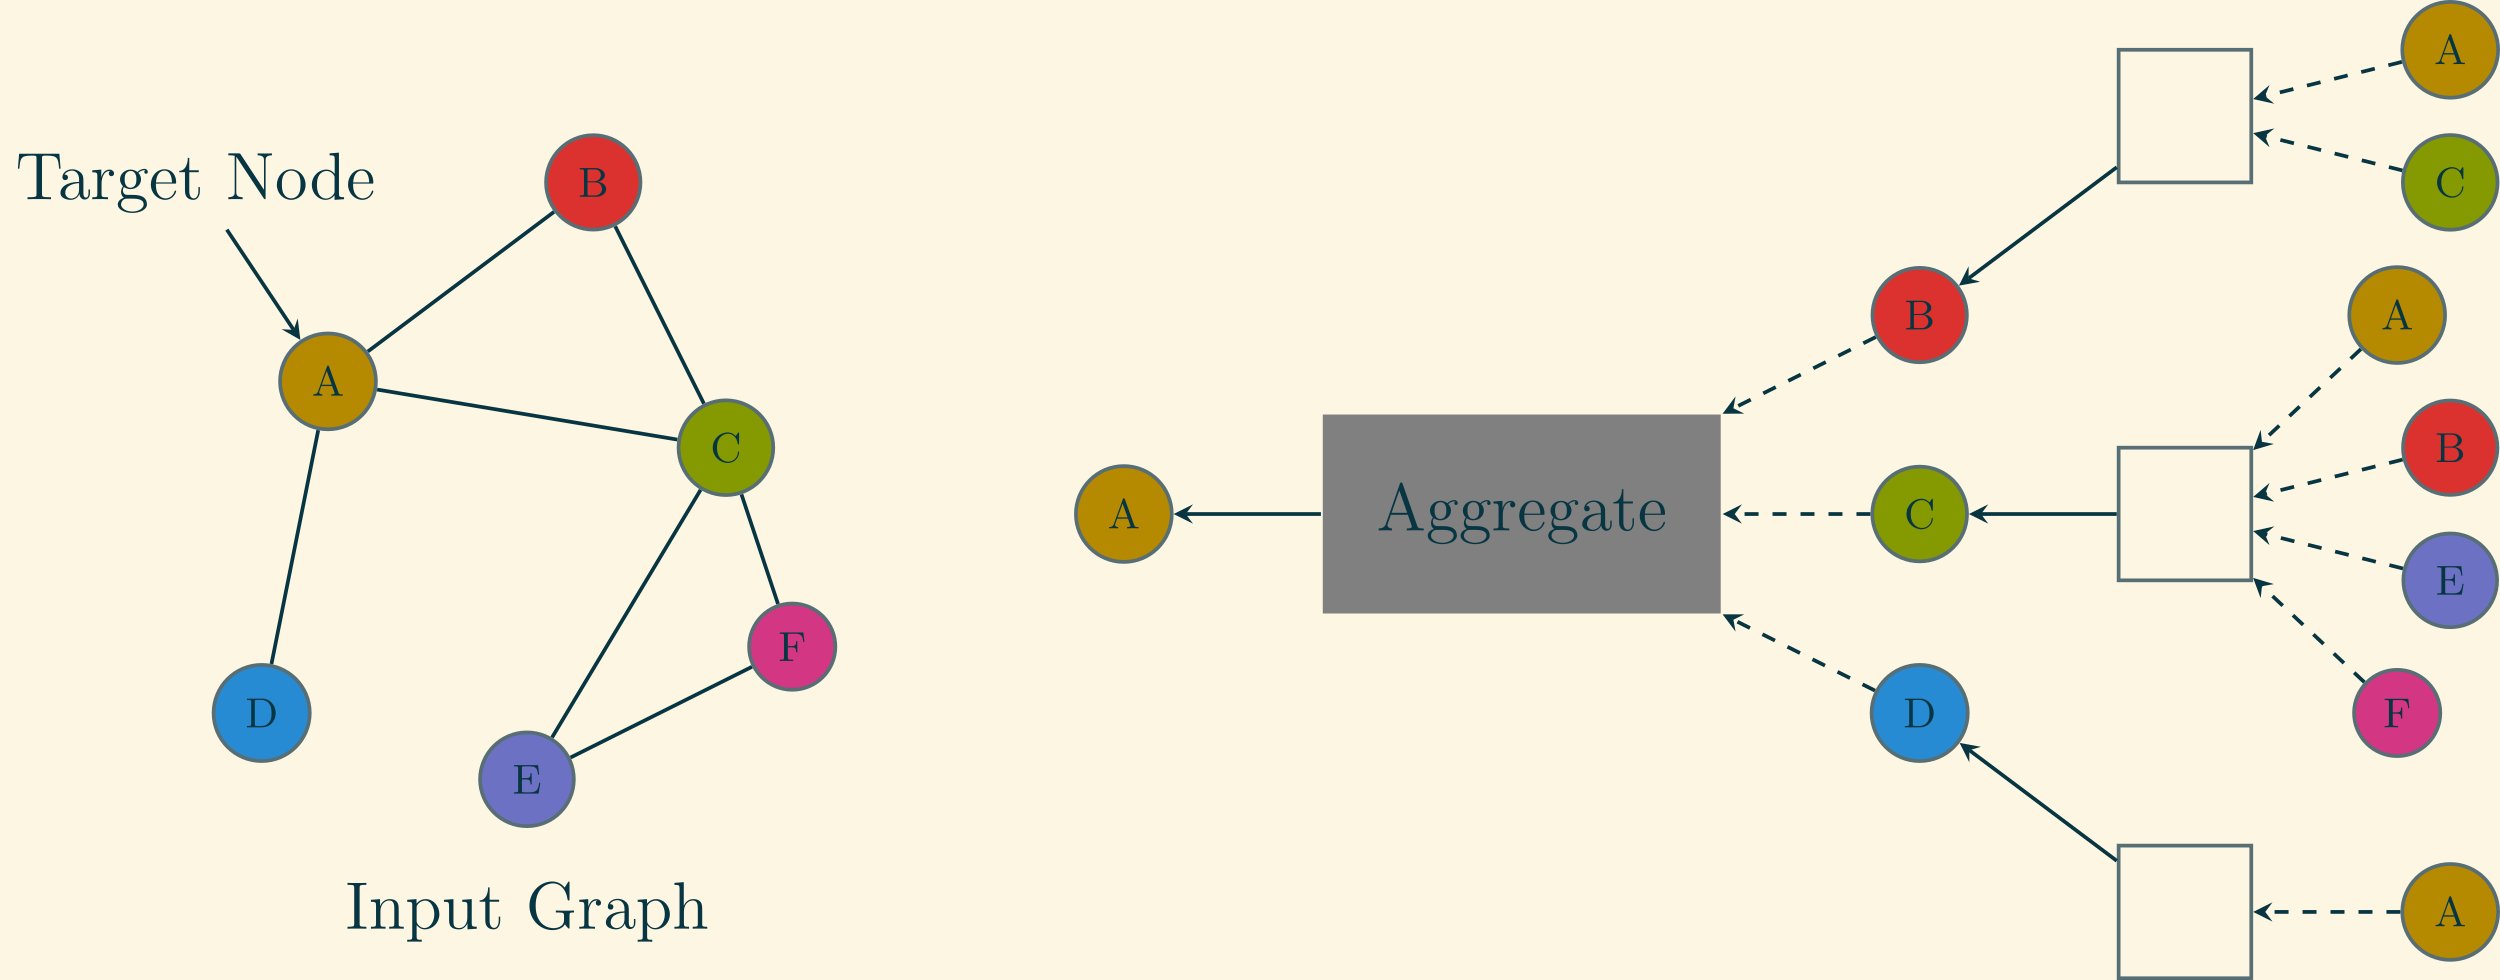 <?xml version="1.0" encoding="UTF-8"?>
<svg xmlns="http://www.w3.org/2000/svg" xmlns:xlink="http://www.w3.org/1999/xlink" width="534.281pt" height="209.462pt" viewBox="0 0 534.281 209.462" version="1.1">
<defs>
<g>
<symbol overflow="visible" id="glyph0-0">
<path style="stroke:none;" d=""/>
</symbol>
<symbol overflow="visible" id="glyph0-1">
<path style="stroke:none;" d="M 5.547 -9.984 C 5.5 -10.156 5.469 -10.234 5.266 -10.234 C 5.062 -10.234 5.031 -10.203 4.969 -9.969 L 1.969 -1.391 C 1.766 -0.797 1.359 -0.438 0.438 -0.422 L 0.438 0 C 1.312 -0.031 1.344 -0.031 1.828 -0.031 C 2.219 -0.031 2.906 -0.031 3.281 0 L 3.281 -0.422 C 2.688 -0.438 2.328 -0.734 2.328 -1.141 C 2.328 -1.219 2.328 -1.25 2.391 -1.438 L 3.062 -3.344 L 6.672 -3.344 L 7.453 -1.094 C 7.531 -0.922 7.531 -0.891 7.531 -0.844 C 7.531 -0.422 6.797 -0.422 6.438 -0.422 L 6.438 0 C 6.766 -0.031 7.906 -0.031 8.312 -0.031 C 8.703 -0.031 9.734 -0.031 10.062 0 L 10.062 -0.422 C 9.141 -0.422 8.875 -0.422 8.672 -1 Z M 4.859 -8.531 L 6.531 -3.766 L 3.203 -3.766 Z M 4.859 -8.531 "/>
</symbol>
<symbol overflow="visible" id="glyph0-2">
<path style="stroke:none;" d="M 1.703 -2.594 C 2.375 -2.156 2.953 -2.156 3.109 -2.156 C 4.406 -2.156 5.359 -3.125 5.359 -4.234 C 5.359 -4.625 5.25 -5.156 4.797 -5.625 C 5.344 -6.203 6.031 -6.203 6.094 -6.203 C 6.156 -6.203 6.219 -6.203 6.281 -6.172 C 6.141 -6.109 6.062 -5.969 6.062 -5.812 C 6.062 -5.609 6.203 -5.438 6.438 -5.438 C 6.562 -5.438 6.812 -5.516 6.812 -5.828 C 6.812 -6.078 6.609 -6.484 6.109 -6.484 C 5.359 -6.484 4.812 -6.031 4.609 -5.812 C 4.172 -6.141 3.672 -6.328 3.125 -6.328 C 1.844 -6.328 0.875 -5.344 0.875 -4.25 C 0.875 -3.422 1.375 -2.891 1.516 -2.766 C 1.344 -2.547 1.094 -2.141 1.094 -1.578 C 1.094 -0.75 1.594 -0.391 1.703 -0.312 C 1.047 -0.125 0.391 0.391 0.391 1.141 C 0.391 2.125 1.734 2.938 3.5 2.938 C 5.203 2.938 6.625 2.188 6.625 1.109 C 6.625 0.75 6.531 -0.094 5.672 -0.547 C 4.938 -0.922 4.219 -0.922 2.984 -0.922 C 2.109 -0.922 2.016 -0.922 1.75 -1.188 C 1.609 -1.328 1.484 -1.609 1.484 -1.906 C 1.484 -2.156 1.562 -2.391 1.703 -2.594 Z M 3.125 -2.453 C 1.859 -2.453 1.859 -3.906 1.859 -4.234 C 1.859 -4.484 1.859 -5.078 2.109 -5.469 C 2.375 -5.875 2.812 -6.031 3.109 -6.031 C 4.375 -6.031 4.375 -4.578 4.375 -4.25 C 4.375 -3.984 4.375 -3.406 4.125 -3.016 C 3.859 -2.594 3.422 -2.453 3.125 -2.453 Z M 3.516 2.641 C 2.141 2.641 1.094 1.938 1.094 1.125 C 1.094 1 1.125 0.438 1.656 0.078 C 1.984 -0.125 2.109 -0.125 3.109 -0.125 C 4.297 -0.125 5.922 -0.125 5.922 1.125 C 5.922 1.969 4.828 2.641 3.516 2.641 Z M 3.516 2.641 "/>
</symbol>
<symbol overflow="visible" id="glyph0-3">
<path style="stroke:none;" d="M 2.391 -3.344 C 2.391 -4.734 2.969 -6.031 4.078 -6.031 C 4.188 -6.031 4.219 -6.031 4.281 -6.031 C 4.156 -5.969 3.938 -5.875 3.938 -5.5 C 3.938 -5.078 4.266 -4.922 4.484 -4.922 C 4.781 -4.922 5.062 -5.109 5.062 -5.5 C 5.062 -5.922 4.672 -6.328 4.062 -6.328 C 2.844 -6.328 2.422 -5 2.344 -4.734 L 2.328 -4.734 L 2.328 -6.328 L 0.406 -6.172 L 0.406 -5.75 C 1.375 -5.75 1.484 -5.656 1.484 -4.953 L 1.484 -1.062 C 1.484 -0.422 1.328 -0.422 0.406 -0.422 L 0.406 0 C 0.797 -0.031 1.594 -0.031 2.016 -0.031 C 2.406 -0.031 3.422 -0.031 3.766 0 L 3.766 -0.422 L 3.469 -0.422 C 2.422 -0.422 2.391 -0.578 2.391 -1.094 Z M 2.391 -3.344 "/>
</symbol>
<symbol overflow="visible" id="glyph0-4">
<path style="stroke:none;" d="M 5.5 -3.328 C 5.812 -3.328 5.844 -3.328 5.844 -3.594 C 5.844 -5.047 5.062 -6.391 3.328 -6.391 C 1.688 -6.391 0.438 -4.922 0.438 -3.141 C 0.438 -1.25 1.891 0.141 3.484 0.141 C 5.188 0.141 5.844 -1.406 5.844 -1.703 C 5.844 -1.797 5.766 -1.844 5.688 -1.844 C 5.562 -1.844 5.531 -1.781 5.516 -1.703 C 5.141 -0.5 4.172 -0.172 3.578 -0.172 C 2.969 -0.172 1.516 -0.578 1.516 -3.062 L 1.516 -3.328 Z M 1.531 -3.594 C 1.656 -5.859 2.906 -6.109 3.312 -6.109 C 4.844 -6.109 4.938 -4.094 4.953 -3.594 Z M 1.531 -3.594 "/>
</symbol>
<symbol overflow="visible" id="glyph0-5">
<path style="stroke:none;" d="M 5.531 -3.828 C 5.531 -4.609 5.531 -5.172 4.906 -5.734 C 4.406 -6.203 3.766 -6.391 3.125 -6.391 C 1.953 -6.391 1.047 -5.625 1.047 -4.688 C 1.047 -4.281 1.312 -4.078 1.656 -4.078 C 2 -4.078 2.234 -4.312 2.234 -4.656 C 2.234 -5.25 1.719 -5.25 1.5 -5.25 C 1.844 -5.859 2.531 -6.109 3.094 -6.109 C 3.766 -6.109 4.609 -5.562 4.609 -4.281 L 4.609 -3.703 C 1.719 -3.656 0.625 -2.453 0.625 -1.344 C 0.625 -0.219 1.953 0.141 2.828 0.141 C 3.766 0.141 4.422 -0.438 4.688 -1.125 C 4.75 -0.438 5.188 0.078 5.812 0.078 C 6.109 0.078 6.938 -0.125 6.938 -1.281 L 6.938 -2.078 L 6.625 -2.078 L 6.625 -1.281 C 6.625 -0.453 6.281 -0.344 6.078 -0.344 C 5.531 -0.344 5.531 -1.109 5.531 -1.312 Z M 4.609 -2.016 C 4.609 -0.609 3.562 -0.141 2.938 -0.141 C 2.234 -0.141 1.656 -0.656 1.656 -1.344 C 1.656 -3.234 4.094 -3.406 4.609 -3.438 Z M 4.609 -2.016 "/>
</symbol>
<symbol overflow="visible" id="glyph0-6">
<path style="stroke:none;" d="M 2.406 -5.766 L 4.438 -5.766 L 4.438 -6.188 L 2.406 -6.188 L 2.406 -8.828 L 2.094 -8.828 C 2.078 -7.469 1.562 -6.094 0.266 -6.047 L 0.266 -5.766 L 1.484 -5.766 L 1.484 -1.781 C 1.484 -0.188 2.531 0.141 3.297 0.141 C 4.203 0.141 4.672 -0.75 4.672 -1.781 L 4.672 -2.594 L 4.359 -2.594 L 4.359 -1.812 C 4.359 -0.781 3.938 -0.172 3.391 -0.172 C 2.406 -0.172 2.406 -1.5 2.406 -1.75 Z M 2.406 -5.766 "/>
</symbol>
<symbol overflow="visible" id="glyph0-7">
<path style="stroke:none;" d="M 9.359 -9.719 L 0.766 -9.719 L 0.5 -6.531 L 0.812 -6.531 C 1.016 -8.797 1.141 -9.312 3.406 -9.312 C 3.672 -9.312 4.078 -9.312 4.188 -9.281 C 4.469 -9.234 4.484 -9.062 4.484 -8.734 L 4.484 -1.109 C 4.484 -0.609 4.484 -0.422 3.078 -0.422 L 2.562 -0.422 L 2.562 0 C 3.031 -0.031 4.5 -0.031 5.062 -0.031 C 5.625 -0.031 7.109 -0.031 7.578 0 L 7.578 -0.422 L 7.062 -0.422 C 5.656 -0.422 5.656 -0.609 5.656 -1.109 L 5.656 -8.734 C 5.656 -9.094 5.688 -9.219 5.906 -9.281 C 6.031 -9.312 6.438 -9.312 6.719 -9.312 C 8.984 -9.312 9.109 -8.797 9.312 -6.531 L 9.625 -6.531 Z M 9.359 -9.719 "/>
</symbol>
<symbol overflow="visible" id="glyph0-8">
<path style="stroke:none;" d="M 3.234 -9.594 C 3.109 -9.781 3.094 -9.797 2.781 -9.797 L 0.594 -9.797 L 0.594 -9.375 C 1.203 -9.375 1.562 -9.375 1.953 -9.281 L 1.953 -1.5 C 1.953 -1.094 1.953 -0.422 0.594 -0.422 L 0.594 0 C 0.969 -0.031 1.719 -0.031 2.125 -0.031 C 2.531 -0.031 3.281 -0.031 3.656 0 L 3.656 -0.422 C 2.297 -0.422 2.297 -1.094 2.297 -1.5 L 2.297 -9.047 C 2.406 -8.938 2.406 -8.906 2.531 -8.734 L 8.141 -0.219 C 8.281 -0.016 8.297 0 8.391 0 C 8.516 0 8.547 -0.062 8.562 -0.094 L 8.562 -8.297 C 8.562 -8.703 8.562 -9.375 9.922 -9.375 L 9.922 -9.797 C 9.547 -9.766 8.797 -9.766 8.391 -9.766 C 7.984 -9.766 7.234 -9.766 6.859 -9.797 L 6.859 -9.375 C 8.219 -9.375 8.219 -8.703 8.219 -8.297 L 8.219 -2.016 Z M 3.234 -9.594 "/>
</symbol>
<symbol overflow="visible" id="glyph0-9">
<path style="stroke:none;" d="M 6.578 -3.062 C 6.578 -4.922 5.172 -6.391 3.516 -6.391 C 1.797 -6.391 0.438 -4.875 0.438 -3.062 C 0.438 -1.234 1.859 0.141 3.5 0.141 C 5.188 0.141 6.578 -1.266 6.578 -3.062 Z M 3.516 -0.172 C 2.984 -0.172 2.344 -0.406 1.922 -1.109 C 1.531 -1.75 1.516 -2.594 1.516 -3.203 C 1.516 -3.75 1.516 -4.625 1.969 -5.266 C 2.359 -5.875 3 -6.109 3.5 -6.109 C 4.062 -6.109 4.656 -5.859 5.047 -5.297 C 5.5 -4.641 5.5 -3.734 5.5 -3.203 C 5.5 -2.703 5.5 -1.812 5.125 -1.141 C 4.719 -0.438 4.062 -0.172 3.516 -0.172 Z M 3.516 -0.172 "/>
</symbol>
<symbol overflow="visible" id="glyph0-10">
<path style="stroke:none;" d="M 4.297 -9.797 L 4.297 -9.375 C 5.281 -9.375 5.391 -9.281 5.391 -8.578 L 5.391 -5.406 C 5.094 -5.828 4.469 -6.328 3.594 -6.328 C 1.938 -6.328 0.5 -4.922 0.5 -3.078 C 0.5 -1.266 1.859 0.141 3.438 0.141 C 4.531 0.141 5.156 -0.578 5.359 -0.844 L 5.359 0.141 L 7.391 0 L 7.391 -0.422 C 6.406 -0.422 6.297 -0.516 6.297 -1.219 L 6.297 -9.953 Z M 5.359 -1.672 C 5.359 -1.422 5.359 -1.375 5.156 -1.062 C 4.812 -0.562 4.234 -0.141 3.516 -0.141 C 3.141 -0.141 1.594 -0.281 1.594 -3.062 C 1.594 -4.109 1.766 -4.672 2.078 -5.156 C 2.359 -5.594 2.938 -6.031 3.656 -6.031 C 4.547 -6.031 5.047 -5.391 5.188 -5.156 C 5.359 -4.922 5.359 -4.891 5.359 -4.641 Z M 5.359 -1.672 "/>
</symbol>
<symbol overflow="visible" id="glyph0-11">
<path style="stroke:none;" d="M 3.109 -8.703 C 3.109 -9.234 3.156 -9.375 4.234 -9.375 L 4.547 -9.375 L 4.547 -9.797 C 4.203 -9.766 2.969 -9.766 2.531 -9.766 C 2.109 -9.766 0.859 -9.766 0.516 -9.797 L 0.516 -9.375 L 0.828 -9.375 C 1.906 -9.375 1.953 -9.234 1.953 -8.703 L 1.953 -1.094 C 1.953 -0.562 1.906 -0.422 0.828 -0.422 L 0.516 -0.422 L 0.516 0 C 0.859 -0.031 2.094 -0.031 2.531 -0.031 C 2.953 -0.031 4.203 -0.031 4.547 0 L 4.547 -0.422 L 4.234 -0.422 C 3.156 -0.422 3.109 -0.562 3.109 -1.094 Z M 3.109 -8.703 "/>
</symbol>
<symbol overflow="visible" id="glyph0-12">
<path style="stroke:none;" d="M 6.391 -3.484 C 6.391 -4.812 6.391 -5.219 6.047 -5.688 C 5.641 -6.234 4.969 -6.328 4.469 -6.328 C 3.078 -6.328 2.531 -5.141 2.422 -4.844 L 2.406 -4.844 L 2.406 -6.328 L 0.453 -6.172 L 0.453 -5.75 C 1.438 -5.75 1.547 -5.656 1.547 -4.953 L 1.547 -1.062 C 1.547 -0.422 1.391 -0.422 0.453 -0.422 L 0.453 0 C 0.828 -0.031 1.609 -0.031 2.016 -0.031 C 2.422 -0.031 3.203 -0.031 3.578 0 L 3.578 -0.422 C 2.656 -0.422 2.484 -0.422 2.484 -1.062 L 2.484 -3.734 C 2.484 -5.234 3.469 -6.031 4.359 -6.031 C 5.25 -6.031 5.453 -5.312 5.453 -4.438 L 5.453 -1.062 C 5.453 -0.422 5.297 -0.422 4.359 -0.422 L 4.359 0 C 4.734 -0.031 5.516 -0.031 5.906 -0.031 C 6.328 -0.031 7.094 -0.031 7.469 0 L 7.469 -0.422 C 6.75 -0.422 6.391 -0.422 6.391 -0.844 Z M 6.391 -3.484 "/>
</symbol>
<symbol overflow="visible" id="glyph0-13">
<path style="stroke:none;" d="M 3.516 2.359 C 2.594 2.359 2.422 2.359 2.422 1.719 L 2.422 -0.781 C 2.688 -0.422 3.266 0.141 4.188 0.141 C 5.844 0.141 7.281 -1.25 7.281 -3.094 C 7.281 -4.922 5.938 -6.328 4.375 -6.328 C 3.109 -6.328 2.438 -5.422 2.391 -5.359 L 2.391 -6.328 L 0.406 -6.172 L 0.406 -5.75 C 1.406 -5.75 1.484 -5.656 1.484 -5.016 L 1.484 1.719 C 1.484 2.359 1.328 2.359 0.406 2.359 L 0.406 2.781 C 0.781 2.75 1.547 2.75 1.953 2.75 C 2.359 2.75 3.141 2.75 3.516 2.781 Z M 2.422 -4.578 C 2.422 -4.844 2.422 -4.859 2.578 -5.094 C 3.016 -5.734 3.719 -6.016 4.266 -6.016 C 5.328 -6.016 6.203 -4.703 6.203 -3.094 C 6.203 -1.391 5.219 -0.141 4.109 -0.141 C 3.672 -0.141 3.25 -0.328 2.969 -0.609 C 2.641 -0.938 2.422 -1.219 2.422 -1.625 Z M 2.422 -4.578 "/>
</symbol>
<symbol overflow="visible" id="glyph0-14">
<path style="stroke:none;" d="M 4.359 -6.172 L 4.359 -5.75 C 5.328 -5.75 5.453 -5.656 5.453 -4.953 L 5.453 -2.375 C 5.453 -1.156 4.812 -0.141 3.734 -0.141 C 2.547 -0.141 2.484 -0.812 2.484 -1.578 L 2.484 -6.328 L 0.453 -6.172 L 0.453 -5.75 C 1.547 -5.75 1.547 -5.703 1.547 -4.438 L 1.547 -2.281 C 1.547 -1.391 1.547 -0.875 1.984 -0.406 C 2.328 -0.031 2.906 0.141 3.641 0.141 C 3.891 0.141 4.344 0.141 4.828 -0.266 C 5.25 -0.609 5.484 -1.141 5.484 -1.141 L 5.484 0.141 L 7.469 0 L 7.469 -0.422 C 6.5 -0.422 6.391 -0.516 6.391 -1.219 L 6.391 -6.328 Z M 4.359 -6.172 "/>
</symbol>
<symbol overflow="visible" id="glyph0-15">
<path style="stroke:none;" d="M 9.344 -2.844 C 9.344 -3.406 9.391 -3.469 10.312 -3.469 L 10.312 -3.891 C 9.938 -3.859 8.953 -3.859 8.516 -3.859 C 8.062 -3.859 6.812 -3.859 6.422 -3.891 L 6.422 -3.469 L 6.875 -3.469 C 8.141 -3.469 8.172 -3.297 8.172 -2.781 L 8.172 -1.859 C 8.172 -0.234 6.297 -0.109 5.922 -0.109 C 4.797 -0.109 2.109 -0.797 2.109 -4.906 C 2.109 -9.047 4.812 -9.688 5.828 -9.688 C 7.078 -9.688 8.562 -8.781 8.938 -6.234 C 8.969 -6.078 8.969 -6.031 9.141 -6.031 C 9.344 -6.031 9.344 -6.078 9.344 -6.375 L 9.344 -9.766 C 9.344 -10.031 9.344 -10.094 9.188 -10.094 C 9.109 -10.094 9.094 -10.062 9.016 -9.922 L 8.312 -8.797 C 7.891 -9.312 7.016 -10.094 5.656 -10.094 C 3.062 -10.094 0.781 -7.844 0.781 -4.906 C 0.781 -1.938 3.062 0.297 5.672 0.297 C 6.688 0.297 7.844 -0.031 8.375 -0.953 C 8.641 -0.484 9.109 -0.016 9.219 -0.016 C 9.344 -0.016 9.344 -0.094 9.344 -0.328 Z M 9.344 -2.844 "/>
</symbol>
<symbol overflow="visible" id="glyph0-16">
<path style="stroke:none;" d="M 6.391 -3.484 C 6.391 -4.812 6.391 -5.219 6.047 -5.688 C 5.641 -6.234 4.969 -6.328 4.469 -6.328 C 3.234 -6.328 2.672 -5.391 2.469 -4.953 L 2.453 -4.953 L 2.453 -9.953 L 0.453 -9.797 L 0.453 -9.375 C 1.438 -9.375 1.547 -9.281 1.547 -8.578 L 1.547 -1.062 C 1.547 -0.422 1.391 -0.422 0.453 -0.422 L 0.453 0 C 0.828 -0.031 1.609 -0.031 2.016 -0.031 C 2.422 -0.031 3.203 -0.031 3.578 0 L 3.578 -0.422 C 2.656 -0.422 2.484 -0.422 2.484 -1.062 L 2.484 -3.734 C 2.484 -5.234 3.469 -6.031 4.359 -6.031 C 5.25 -6.031 5.453 -5.312 5.453 -4.438 L 5.453 -1.062 C 5.453 -0.422 5.297 -0.422 4.359 -0.422 L 4.359 0 C 4.734 -0.031 5.516 -0.031 5.906 -0.031 C 6.328 -0.031 7.094 -0.031 7.469 0 L 7.469 -0.422 C 6.75 -0.422 6.391 -0.422 6.391 -0.844 Z M 6.391 -3.484 "/>
</symbol>
<symbol overflow="visible" id="glyph1-0">
<path style="stroke:none;" d=""/>
</symbol>
<symbol overflow="visible" id="glyph1-1">
<path style="stroke:none;" d="M 3.672 -6.234 C 3.625 -6.344 3.594 -6.422 3.453 -6.422 C 3.312 -6.422 3.297 -6.375 3.234 -6.219 L 1.312 -0.891 C 1.203 -0.594 1 -0.281 0.312 -0.281 L 0.312 0 C 0.641 -0.031 0.891 -0.031 1.219 -0.031 C 1.531 -0.031 1.734 -0.016 2.234 0 L 2.234 -0.281 C 1.719 -0.281 1.562 -0.562 1.562 -0.734 C 1.562 -0.812 1.594 -0.859 1.609 -0.906 L 2.031 -2.062 L 4.344 -2.062 L 4.828 -0.703 C 4.875 -0.625 4.875 -0.594 4.875 -0.547 C 4.875 -0.281 4.375 -0.281 4.141 -0.281 L 4.141 0 C 4.547 -0.031 5.016 -0.031 5.422 -0.031 C 5.828 -0.031 5.859 -0.031 6.594 0 L 6.594 -0.281 L 6.453 -0.281 C 5.891 -0.281 5.797 -0.359 5.703 -0.609 Z M 4.25 -2.344 L 2.125 -2.344 L 3.188 -5.281 Z M 4.25 -2.344 "/>
</symbol>
<symbol overflow="visible" id="glyph1-2">
<path style="stroke:none;" d="M 5.422 -5.547 C 5.141 -5.828 4.625 -6.328 3.719 -6.328 C 1.984 -6.328 0.516 -4.875 0.516 -3.062 C 0.516 -1.219 2 0.203 3.719 0.203 C 5.203 0.203 6.141 -1.031 6.141 -2.078 C 6.141 -2.172 6.141 -2.25 6.016 -2.25 C 5.891 -2.25 5.891 -2.188 5.891 -2.109 C 5.812 -0.75 4.734 -0.078 3.812 -0.078 C 3.047 -0.078 1.422 -0.562 1.422 -3.062 C 1.422 -5.562 3.062 -6.047 3.797 -6.047 C 4.688 -6.047 5.625 -5.375 5.844 -3.922 C 5.859 -3.797 5.875 -3.766 5.984 -3.766 C 6.141 -3.766 6.141 -3.797 6.141 -3.984 L 6.141 -6.094 C 6.141 -6.25 6.141 -6.328 6.031 -6.328 C 5.969 -6.328 5.938 -6.297 5.891 -6.219 Z M 5.422 -5.547 "/>
</symbol>
<symbol overflow="visible" id="glyph1-3">
<path style="stroke:none;" d="M 2.031 -5.484 C 2.031 -5.781 2.047 -5.844 2.469 -5.844 L 3.641 -5.844 C 4.516 -5.844 4.891 -5.141 4.891 -4.609 C 4.891 -3.922 4.281 -3.297 3.438 -3.297 L 2.031 -3.297 Z M 4.234 -3.203 C 5.125 -3.375 5.75 -3.953 5.75 -4.609 C 5.75 -5.406 4.891 -6.125 3.703 -6.125 L 0.375 -6.125 L 0.375 -5.844 L 0.578 -5.844 C 1.266 -5.844 1.281 -5.75 1.281 -5.422 L 1.281 -0.703 C 1.281 -0.375 1.266 -0.281 0.578 -0.281 L 0.375 -0.281 L 0.375 0 L 3.953 0 C 5.172 0 6.016 -0.797 6.016 -1.625 C 6.016 -2.438 5.234 -3.094 4.234 -3.203 Z M 2.469 -0.281 C 2.047 -0.281 2.031 -0.344 2.031 -0.641 L 2.031 -3.078 L 3.734 -3.078 C 4.766 -3.078 5.125 -2.203 5.125 -1.656 C 5.125 -0.953 4.578 -0.281 3.656 -0.281 Z M 2.469 -0.281 "/>
</symbol>
<symbol overflow="visible" id="glyph1-4">
<path style="stroke:none;" d="M 5.5 -6.094 L 0.344 -6.094 L 0.344 -5.828 L 0.547 -5.828 C 1.234 -5.828 1.25 -5.719 1.25 -5.391 L 1.25 -0.703 C 1.25 -0.375 1.234 -0.281 0.547 -0.281 L 0.344 -0.281 L 0.344 0 L 5.609 0 L 6 -2.312 L 5.75 -2.312 C 5.531 -0.922 5.297 -0.281 3.766 -0.281 L 2.5 -0.281 C 2.078 -0.281 2.062 -0.344 2.062 -0.641 L 2.062 -3.031 L 2.891 -3.031 C 3.781 -3.031 3.891 -2.75 3.891 -1.984 L 4.141 -1.984 L 4.141 -4.359 L 3.891 -4.359 C 3.891 -3.594 3.781 -3.312 2.891 -3.312 L 2.062 -3.312 L 2.062 -5.453 C 2.062 -5.766 2.078 -5.828 2.5 -5.828 L 3.703 -5.828 C 5.109 -5.828 5.359 -5.344 5.5 -4.078 L 5.75 -4.078 Z M 5.5 -6.094 "/>
</symbol>
<symbol overflow="visible" id="glyph1-5">
<path style="stroke:none;" d="M 5.375 -6.094 L 0.344 -6.094 L 0.344 -5.828 L 0.547 -5.828 C 1.234 -5.828 1.25 -5.719 1.25 -5.391 L 1.25 -0.703 C 1.25 -0.375 1.234 -0.281 0.547 -0.281 L 0.344 -0.281 L 0.344 0 C 0.75 -0.031 1.297 -0.031 1.719 -0.031 C 2.078 -0.031 2.891 -0.031 3.203 0 L 3.203 -0.281 L 2.922 -0.281 C 2.094 -0.281 2.062 -0.391 2.062 -0.719 L 2.062 -2.922 L 2.875 -2.922 C 3.734 -2.922 3.844 -2.625 3.844 -1.859 L 4.094 -1.859 L 4.094 -4.25 L 3.844 -4.25 C 3.844 -3.484 3.734 -3.188 2.875 -3.188 L 2.062 -3.188 L 2.062 -5.453 C 2.062 -5.766 2.078 -5.828 2.5 -5.828 L 3.625 -5.828 C 5 -5.828 5.234 -5.312 5.375 -4.078 L 5.625 -4.078 Z M 5.375 -6.094 "/>
</symbol>
<symbol overflow="visible" id="glyph1-6">
<path style="stroke:none;" d="M 0.562 -5.844 C 1.25 -5.844 1.281 -5.75 1.281 -5.422 L 1.281 -0.703 C 1.281 -0.375 1.25 -0.281 0.562 -0.281 L 0.359 -0.281 L 0.359 0 L 3.688 0 C 5.25 0 6.516 -1.328 6.516 -3.016 C 6.516 -4.719 5.281 -6.125 3.688 -6.125 L 0.359 -6.125 L 0.359 -5.844 Z M 2.5 -0.281 C 2.078 -0.281 2.047 -0.344 2.047 -0.641 L 2.047 -5.484 C 2.047 -5.781 2.078 -5.844 2.5 -5.844 L 3.453 -5.844 C 4.328 -5.844 4.859 -5.391 5.109 -5.062 C 5.5 -4.547 5.625 -3.906 5.625 -3.016 C 5.625 -2.641 5.625 -1.703 5.141 -1.078 C 4.672 -0.469 4.031 -0.281 3.469 -0.281 Z M 2.5 -0.281 "/>
</symbol>
</g>
<clipPath id="clip1">
  <path d="M 0 0 L 534.281 0 L 534.281 209.461 L 0 209.461 Z M 0 0 "/>
</clipPath>
<clipPath id="clip2">
  <path d="M 502 0 L 534.281 0 L 534.281 33 L 502 33 Z M 502 0 "/>
</clipPath>
<clipPath id="clip3">
  <path d="M 502 17 L 534.281 17 L 534.281 61 L 502 61 Z M 502 17 "/>
</clipPath>
<clipPath id="clip4">
  <path d="M 502 74 L 534.281 74 L 534.281 118 L 502 118 Z M 502 74 "/>
</clipPath>
<clipPath id="clip5">
  <path d="M 502 102 L 534.281 102 L 534.281 146 L 502 146 Z M 502 102 "/>
</clipPath>
<clipPath id="clip6">
  <path d="M 502 173 L 534.281 173 L 534.281 209.461 L 502 209.461 Z M 502 173 "/>
</clipPath>
<clipPath id="clip7">
  <path d="M 452 180 L 482 180 L 482 209.461 L 452 209.461 Z M 452 180 "/>
</clipPath>
</defs>
<g id="surface1">
<g clip-path="url(#clip1)" clip-rule="nonzero">
<path style=" stroke:none;fill-rule:nonzero;fill:rgb(99.216%,96.471%,89.02%);fill-opacity:1;" d="M 0 209.461 L 536.285 209.461 L 536.285 -0.785 L 0 -0.785 Z M 0 209.461 "/>
</g>
<path style=" stroke:none;fill-rule:nonzero;fill:rgb(50%,50%,50%);fill-opacity:1;" d="M 282.695 131.109 L 367.738 131.109 L 367.738 88.59 L 282.695 88.59 Z M 282.695 131.109 "/>
<g style="fill:rgb(2.744%,21.175%,25.882%);fill-opacity:1;">
  <use xlink:href="#glyph0-1" x="294.199" y="113.358"/>
  <use xlink:href="#glyph0-2" x="304.729" y="113.358"/>
  <use xlink:href="#glyph0-2" x="311.753" y="113.358"/>
  <use xlink:href="#glyph0-3" x="318.777" y="113.358"/>
  <use xlink:href="#glyph0-4" x="324.24" y="113.358"/>
  <use xlink:href="#glyph0-2" x="330.483" y="113.358"/>
  <use xlink:href="#glyph0-5" x="337.507" y="113.358"/>
  <use xlink:href="#glyph0-6" x="344.531" y="113.358"/>
  <use xlink:href="#glyph0-4" x="349.994" y="113.358"/>
</g>
<path style="fill-rule:nonzero;fill:rgb(70.979%,53.725%,0%);fill-opacity:1;stroke-width:0.797;stroke-linecap:butt;stroke-linejoin:miter;stroke:rgb(34.511%,43.137%,45.882%);stroke-opacity:1;stroke-miterlimit:10;" d="M -88.972 -0.001 C -88.972 5.656 -93.558 10.242 -99.214 10.242 C -104.87 10.242 -109.453 5.656 -109.453 -0.001 C -109.453 -5.657 -104.87 -10.239 -99.214 -10.239 C -93.558 -10.239 -88.972 -5.657 -88.972 -0.001 Z M -88.972 -0.001 " transform="matrix(1,0,0,-1,339.39,109.851)"/>
<g style="fill:rgb(2.744%,21.175%,25.882%);fill-opacity:1;">
  <use xlink:href="#glyph1-1" x="236.723" y="112.914"/>
</g>
<g style="fill:rgb(2.744%,21.175%,25.882%);fill-opacity:1;">
  <use xlink:href="#glyph0-7" x="3.321" y="42.571"/>
</g>
<g style="fill:rgb(2.744%,21.175%,25.882%);fill-opacity:1;">
  <use xlink:href="#glyph0-5" x="12.29" y="42.571"/>
  <use xlink:href="#glyph0-3" x="19.314" y="42.571"/>
  <use xlink:href="#glyph0-2" x="24.777" y="42.571"/>
  <use xlink:href="#glyph0-4" x="31.801" y="42.571"/>
  <use xlink:href="#glyph0-6" x="38.045" y="42.571"/>
</g>
<g style="fill:rgb(2.744%,21.175%,25.882%);fill-opacity:1;">
  <use xlink:href="#glyph0-8" x="48.199" y="42.571"/>
  <use xlink:href="#glyph0-9" x="58.729" y="42.571"/>
</g>
<g style="fill:rgb(2.744%,21.175%,25.882%);fill-opacity:1;">
  <use xlink:href="#glyph0-10" x="66.14" y="42.571"/>
  <use xlink:href="#glyph0-4" x="73.944" y="42.571"/>
</g>
<g style="fill:rgb(2.744%,21.175%,25.882%);fill-opacity:1;">
  <use xlink:href="#glyph0-11" x="73.748" y="198.477"/>
  <use xlink:href="#glyph0-12" x="78.815" y="198.477"/>
  <use xlink:href="#glyph0-13" x="86.619" y="198.477"/>
  <use xlink:href="#glyph0-14" x="94.424" y="198.477"/>
  <use xlink:href="#glyph0-6" x="102.228" y="198.477"/>
</g>
<g style="fill:rgb(2.744%,21.175%,25.882%);fill-opacity:1;">
  <use xlink:href="#glyph0-15" x="112.368" y="198.477"/>
  <use xlink:href="#glyph0-3" x="123.39" y="198.477"/>
  <use xlink:href="#glyph0-5" x="128.853" y="198.477"/>
  <use xlink:href="#glyph0-13" x="135.877" y="198.477"/>
  <use xlink:href="#glyph0-16" x="143.681" y="198.477"/>
</g>
<path style=" stroke:none;fill-rule:nonzero;fill:rgb(70.979%,53.725%,0%);fill-opacity:1;" d="M 533.883 10.637 C 533.883 4.98 529.301 0.398 523.645 0.398 C 517.988 0.398 513.402 4.98 513.402 10.637 C 513.402 16.293 517.988 20.879 523.645 20.879 C 529.301 20.879 533.883 16.293 533.883 10.637 Z M 533.883 10.637 "/>
<g clip-path="url(#clip2)" clip-rule="nonzero">
<path style="fill:none;stroke-width:0.797;stroke-linecap:butt;stroke-linejoin:miter;stroke:rgb(34.511%,43.137%,45.882%);stroke-opacity:1;stroke-miterlimit:10;" d="M 194.493 99.214 C 194.493 104.871 189.911 109.453 184.255 109.453 C 178.598 109.453 174.012 104.871 174.012 99.214 C 174.012 93.558 178.598 88.972 184.255 88.972 C 189.911 88.972 194.493 93.558 194.493 99.214 Z M 194.493 99.214 " transform="matrix(1,0,0,-1,339.39,109.851)"/>
</g>
<g style="fill:rgb(2.744%,21.175%,25.882%);fill-opacity:1;">
  <use xlink:href="#glyph1-1" x="520.187" y="13.702"/>
</g>
<path style=" stroke:none;fill-rule:nonzero;fill:rgb(52.158%,59.999%,0%);fill-opacity:1;" d="M 533.762 38.984 C 533.762 33.395 529.234 28.863 523.645 28.863 C 518.055 28.863 513.523 33.395 513.523 38.984 C 513.523 44.574 518.055 49.102 523.645 49.102 C 529.234 49.102 533.762 44.574 533.762 38.984 Z M 533.762 38.984 "/>
<g clip-path="url(#clip3)" clip-rule="nonzero">
<path style="fill:none;stroke-width:0.797;stroke-linecap:butt;stroke-linejoin:miter;stroke:rgb(34.511%,43.137%,45.882%);stroke-opacity:1;stroke-miterlimit:10;" d="M 194.372 70.867 C 194.372 76.456 189.844 80.988 184.255 80.988 C 178.665 80.988 174.133 76.456 174.133 70.867 C 174.133 65.277 178.665 60.749 184.255 60.749 C 189.844 60.749 194.372 65.277 194.372 70.867 Z M 194.372 70.867 " transform="matrix(1,0,0,-1,339.39,109.851)"/>
</g>
<g style="fill:rgb(2.744%,21.175%,25.882%);fill-opacity:1;">
  <use xlink:href="#glyph1-2" x="520.314" y="42.048"/>
</g>
<path style="fill-rule:nonzero;fill:rgb(70.979%,53.725%,0%);fill-opacity:1;stroke-width:0.797;stroke-linecap:butt;stroke-linejoin:miter;stroke:rgb(34.511%,43.137%,45.882%);stroke-opacity:1;stroke-miterlimit:10;" d="M 183.157 42.519 C 183.157 48.175 178.571 52.761 172.915 52.761 C 167.258 52.761 162.676 48.175 162.676 42.519 C 162.676 36.867 167.258 32.281 172.915 32.281 C 178.571 32.281 183.157 36.867 183.157 42.519 Z M 183.157 42.519 " transform="matrix(1,0,0,-1,339.39,109.851)"/>
<g style="fill:rgb(2.744%,21.175%,25.882%);fill-opacity:1;">
  <use xlink:href="#glyph1-1" x="508.849" y="70.395"/>
</g>
<path style=" stroke:none;fill-rule:nonzero;fill:rgb(86.275%,19.608%,18.43%);fill-opacity:1;" d="M 533.73 95.676 C 533.73 90.109 529.215 85.594 523.645 85.594 C 518.074 85.594 513.559 90.109 513.559 95.676 C 513.559 101.246 518.074 105.762 523.645 105.762 C 529.215 105.762 533.73 101.246 533.73 95.676 Z M 533.73 95.676 "/>
<g clip-path="url(#clip4)" clip-rule="nonzero">
<path style="fill:none;stroke-width:0.797;stroke-linecap:butt;stroke-linejoin:miter;stroke:rgb(34.511%,43.137%,45.882%);stroke-opacity:1;stroke-miterlimit:10;" d="M 194.34 14.175 C 194.34 19.742 189.825 24.257 184.255 24.257 C 178.684 24.257 174.169 19.742 174.169 14.175 C 174.169 8.605 178.684 4.089 184.255 4.089 C 189.825 4.089 194.34 8.605 194.34 14.175 Z M 194.34 14.175 " transform="matrix(1,0,0,-1,339.39,109.851)"/>
</g>
<g style="fill:rgb(2.744%,21.175%,25.882%);fill-opacity:1;">
  <use xlink:href="#glyph1-3" x="520.379" y="98.741"/>
</g>
<path style=" stroke:none;fill-rule:nonzero;fill:rgb(42.354%,44.315%,76.862%);fill-opacity:1;" d="M 533.66 124.023 C 533.66 118.492 529.176 114.008 523.645 114.008 C 518.113 114.008 513.629 118.492 513.629 124.023 C 513.629 129.555 518.113 134.039 523.645 134.039 C 529.176 134.039 533.66 129.555 533.66 124.023 Z M 533.66 124.023 "/>
<g clip-path="url(#clip5)" clip-rule="nonzero">
<path style="fill:none;stroke-width:0.797;stroke-linecap:butt;stroke-linejoin:miter;stroke:rgb(34.511%,43.137%,45.882%);stroke-opacity:1;stroke-miterlimit:10;" d="M 194.27 -14.172 C 194.27 -8.641 189.786 -4.157 184.255 -4.157 C 178.723 -4.157 174.239 -8.641 174.239 -14.172 C 174.239 -19.704 178.723 -24.188 184.255 -24.188 C 189.786 -24.188 194.27 -19.704 194.27 -14.172 Z M 194.27 -14.172 " transform="matrix(1,0,0,-1,339.39,109.851)"/>
</g>
<g style="fill:rgb(2.744%,21.175%,25.882%);fill-opacity:1;">
  <use xlink:href="#glyph1-4" x="520.507" y="127.088"/>
</g>
<path style="fill-rule:nonzero;fill:rgb(82.744%,21.175%,50.98%);fill-opacity:1;stroke-width:0.797;stroke-linecap:butt;stroke-linejoin:miter;stroke:rgb(34.511%,43.137%,45.882%);stroke-opacity:1;stroke-miterlimit:10;" d="M 182.13 -42.52 C 182.13 -37.43 178.005 -33.305 172.915 -33.305 C 167.829 -33.305 163.704 -37.43 163.704 -42.52 C 163.704 -47.61 167.829 -51.735 172.915 -51.735 C 178.005 -51.735 182.13 -47.61 182.13 -42.52 Z M 182.13 -42.52 " transform="matrix(1,0,0,-1,339.39,109.851)"/>
<g style="fill:rgb(2.744%,21.175%,25.882%);fill-opacity:1;">
  <use xlink:href="#glyph1-5" x="509.296" y="155.434"/>
</g>
<path style=" stroke:none;fill-rule:nonzero;fill:rgb(70.979%,53.725%,0%);fill-opacity:1;" d="M 533.883 194.891 C 533.883 189.234 529.301 184.652 523.645 184.652 C 517.988 184.652 513.402 189.234 513.402 194.891 C 513.402 200.547 517.988 205.133 523.645 205.133 C 529.301 205.133 533.883 200.547 533.883 194.891 Z M 533.883 194.891 "/>
<g clip-path="url(#clip6)" clip-rule="nonzero">
<path style="fill:none;stroke-width:0.797;stroke-linecap:butt;stroke-linejoin:miter;stroke:rgb(34.511%,43.137%,45.882%);stroke-opacity:1;stroke-miterlimit:10;" d="M 194.493 -85.04 C 194.493 -79.383 189.911 -74.801 184.255 -74.801 C 178.598 -74.801 174.012 -79.383 174.012 -85.04 C 174.012 -90.696 178.598 -95.282 184.255 -95.282 C 189.911 -95.282 194.493 -90.696 194.493 -85.04 Z M 194.493 -85.04 " transform="matrix(1,0,0,-1,339.39,109.851)"/>
</g>
<g style="fill:rgb(2.744%,21.175%,25.882%);fill-opacity:1;">
  <use xlink:href="#glyph1-1" x="520.187" y="197.954"/>
</g>
<path style="fill-rule:nonzero;fill:rgb(86.275%,19.608%,18.43%);fill-opacity:1;stroke-width:0.797;stroke-linecap:butt;stroke-linejoin:miter;stroke:rgb(34.511%,43.137%,45.882%);stroke-opacity:1;stroke-miterlimit:10;" d="M 80.954 42.519 C 80.954 48.089 76.438 52.605 70.868 52.605 C 65.297 52.605 60.782 48.089 60.782 42.519 C 60.782 36.949 65.297 32.437 70.868 32.437 C 76.438 32.437 80.954 36.949 80.954 42.519 Z M 80.954 42.519 " transform="matrix(1,0,0,-1,339.39,109.851)"/>
<g style="fill:rgb(2.744%,21.175%,25.882%);fill-opacity:1;">
  <use xlink:href="#glyph1-3" x="406.993" y="70.395"/>
</g>
<path style="fill-rule:nonzero;fill:rgb(52.158%,59.999%,0%);fill-opacity:1;stroke-width:0.797;stroke-linecap:butt;stroke-linejoin:miter;stroke:rgb(34.511%,43.137%,45.882%);stroke-opacity:1;stroke-miterlimit:10;" d="M 80.985 -0.001 C 80.985 5.589 76.458 10.121 70.868 10.121 C 65.278 10.121 60.747 5.589 60.747 -0.001 C 60.747 -5.59 65.278 -10.118 70.868 -10.118 C 76.458 -10.118 80.985 -5.59 80.985 -0.001 Z M 80.985 -0.001 " transform="matrix(1,0,0,-1,339.39,109.851)"/>
<g style="fill:rgb(2.744%,21.175%,25.882%);fill-opacity:1;">
  <use xlink:href="#glyph1-2" x="406.929" y="112.914"/>
</g>
<path style="fill-rule:nonzero;fill:rgb(14.902%,54.509%,82.352%);fill-opacity:1;stroke-width:0.797;stroke-linecap:butt;stroke-linejoin:miter;stroke:rgb(34.511%,43.137%,45.882%);stroke-opacity:1;stroke-miterlimit:10;" d="M 81.141 -42.52 C 81.141 -36.844 76.54 -32.247 70.868 -32.247 C 65.192 -32.247 60.594 -36.844 60.594 -42.52 C 60.594 -48.196 65.192 -52.794 70.868 -52.794 C 76.54 -52.794 81.141 -48.196 81.141 -42.52 Z M 81.141 -42.52 " transform="matrix(1,0,0,-1,339.39,109.851)"/>
<g style="fill:rgb(2.744%,21.175%,25.882%);fill-opacity:1;">
  <use xlink:href="#glyph1-6" x="406.737" y="155.434"/>
</g>
<path style="fill:none;stroke-width:0.797;stroke-linecap:butt;stroke-linejoin:miter;stroke:rgb(34.511%,43.137%,45.882%);stroke-opacity:1;stroke-miterlimit:10;" d="M 113.387 70.867 L 141.735 70.867 L 141.735 99.214 L 113.387 99.214 Z M 113.387 70.867 " transform="matrix(1,0,0,-1,339.39,109.851)"/>
<path style="fill:none;stroke-width:0.797;stroke-linecap:butt;stroke-linejoin:miter;stroke:rgb(34.511%,43.137%,45.882%);stroke-opacity:1;stroke-miterlimit:10;" d="M 113.387 -14.172 L 141.735 -14.172 L 141.735 14.175 L 113.387 14.175 Z M 113.387 -14.172 " transform="matrix(1,0,0,-1,339.39,109.851)"/>
<g clip-path="url(#clip7)" clip-rule="nonzero">
<path style="fill:none;stroke-width:0.797;stroke-linecap:butt;stroke-linejoin:miter;stroke:rgb(34.511%,43.137%,45.882%);stroke-opacity:1;stroke-miterlimit:10;" d="M 113.387 -99.215 L 141.735 -99.215 L 141.735 -70.868 L 113.387 -70.868 Z M 113.387 -99.215 " transform="matrix(1,0,0,-1,339.39,109.851)"/>
</g>
<path style="fill-rule:nonzero;fill:rgb(82.744%,21.175%,50.98%);fill-opacity:1;stroke-width:0.797;stroke-linecap:butt;stroke-linejoin:miter;stroke:rgb(34.511%,43.137%,45.882%);stroke-opacity:1;stroke-miterlimit:10;" d="M -160.867 -28.348 C -160.867 -23.258 -164.992 -19.133 -170.081 -19.133 C -175.171 -19.133 -179.296 -23.258 -179.296 -28.348 C -179.296 -33.434 -175.171 -37.559 -170.081 -37.559 C -164.992 -37.559 -160.867 -33.434 -160.867 -28.348 Z M -160.867 -28.348 " transform="matrix(1,0,0,-1,339.39,109.851)"/>
<g style="fill:rgb(2.744%,21.175%,25.882%);fill-opacity:1;">
  <use xlink:href="#glyph1-5" x="166.304" y="141.261"/>
</g>
<path style="fill-rule:nonzero;fill:rgb(52.158%,59.999%,0%);fill-opacity:1;stroke-width:0.797;stroke-linecap:butt;stroke-linejoin:miter;stroke:rgb(34.511%,43.137%,45.882%);stroke-opacity:1;stroke-miterlimit:10;" d="M -174.136 14.175 C -174.136 19.761 -178.663 24.292 -184.253 24.292 C -189.843 24.292 -194.374 19.761 -194.374 14.175 C -194.374 8.585 -189.843 4.054 -184.253 4.054 C -178.663 4.054 -174.136 8.585 -174.136 14.175 Z M -174.136 14.175 " transform="matrix(1,0,0,-1,339.39,109.851)"/>
<g style="fill:rgb(2.744%,21.175%,25.882%);fill-opacity:1;">
  <use xlink:href="#glyph1-2" x="151.811" y="98.741"/>
</g>
<path style="fill-rule:nonzero;fill:rgb(86.275%,19.608%,18.43%);fill-opacity:1;stroke-width:0.797;stroke-linecap:butt;stroke-linejoin:miter;stroke:rgb(34.511%,43.137%,45.882%);stroke-opacity:1;stroke-miterlimit:10;" d="M -202.515 70.867 C -202.515 76.437 -207.031 80.953 -212.601 80.953 C -218.171 80.953 -222.687 76.437 -222.687 70.867 C -222.687 65.296 -218.171 60.781 -212.601 60.781 C -207.031 60.781 -202.515 65.296 -202.515 70.867 Z M -202.515 70.867 " transform="matrix(1,0,0,-1,339.39,109.851)"/>
<g style="fill:rgb(2.744%,21.175%,25.882%);fill-opacity:1;">
  <use xlink:href="#glyph1-3" x="123.528" y="42.048"/>
</g>
<path style="fill-rule:nonzero;fill:rgb(70.979%,53.725%,0%);fill-opacity:1;stroke-width:0.797;stroke-linecap:butt;stroke-linejoin:miter;stroke:rgb(34.511%,43.137%,45.882%);stroke-opacity:1;stroke-miterlimit:10;" d="M -259.054 28.347 C -259.054 34.003 -263.64 38.585 -269.296 38.585 C -274.949 38.585 -279.535 34.003 -279.535 28.347 C -279.535 22.691 -274.949 18.105 -269.296 18.105 C -263.64 18.105 -259.054 22.691 -259.054 28.347 Z M -259.054 28.347 " transform="matrix(1,0,0,-1,339.39,109.851)"/>
<g style="fill:rgb(2.744%,21.175%,25.882%);fill-opacity:1;">
  <use xlink:href="#glyph1-1" x="66.644" y="84.568"/>
</g>
<path style="fill-rule:nonzero;fill:rgb(14.902%,54.509%,82.352%);fill-opacity:1;stroke-width:0.797;stroke-linecap:butt;stroke-linejoin:miter;stroke:rgb(34.511%,43.137%,45.882%);stroke-opacity:1;stroke-miterlimit:10;" d="M -273.195 -42.52 C -273.195 -36.844 -277.792 -32.247 -283.468 -32.247 C -289.144 -32.247 -293.742 -36.844 -293.742 -42.52 C -293.742 -48.196 -289.144 -52.794 -283.468 -52.794 C -277.792 -52.794 -273.195 -48.196 -273.195 -42.52 Z M -273.195 -42.52 " transform="matrix(1,0,0,-1,339.39,109.851)"/>
<g style="fill:rgb(2.744%,21.175%,25.882%);fill-opacity:1;">
  <use xlink:href="#glyph1-6" x="52.406" y="155.434"/>
</g>
<path style="fill-rule:nonzero;fill:rgb(42.354%,44.315%,76.862%);fill-opacity:1;stroke-width:0.797;stroke-linecap:butt;stroke-linejoin:miter;stroke:rgb(34.511%,43.137%,45.882%);stroke-opacity:1;stroke-miterlimit:10;" d="M -216.757 -56.692 C -216.757 -51.161 -221.242 -46.676 -226.773 -46.676 C -232.304 -46.676 -236.788 -51.161 -236.788 -56.692 C -236.788 -62.223 -232.304 -66.708 -226.773 -66.708 C -221.242 -66.708 -216.757 -62.223 -216.757 -56.692 Z M -216.757 -56.692 " transform="matrix(1,0,0,-1,339.39,109.851)"/>
<g style="fill:rgb(2.744%,21.175%,25.882%);fill-opacity:1;">
  <use xlink:href="#glyph1-4" x="109.483" y="169.607"/>
</g>
<path style="fill:none;stroke-width:0.797;stroke-linecap:butt;stroke-linejoin:miter;stroke:rgb(2.744%,21.175%,25.882%);stroke-opacity:1;stroke-miterlimit:10;" d="M -260.785 34.73 L -220.988 64.578 M -207.913 61.492 L -188.956 23.581 M -180.929 4.195 L -173.12 -19.227 M -178.679 -32.645 L -217.46 -52.036 M -221.417 -47.762 L -189.667 5.156 M -194.628 15.902 L -258.8 26.597 M -271.382 17.913 L -281.374 -32.055 " transform="matrix(1,0,0,-1,339.39,109.851)"/>
<path style="fill:none;stroke-width:0.797;stroke-linecap:butt;stroke-linejoin:miter;stroke:rgb(2.744%,21.175%,25.882%);stroke-opacity:1;stroke-miterlimit:10;" d="M -57.093 -0.001 L -85.984 -0.001 " transform="matrix(1,0,0,-1,339.39,109.851)"/>
<path style=" stroke:none;fill-rule:nonzero;fill:rgb(2.744%,21.175%,25.882%);fill-opacity:1;" d="M 250.816 109.852 L 254.961 111.922 L 253.406 109.852 L 254.961 107.777 "/>
<path style="fill:none;stroke-width:0.797;stroke-linecap:butt;stroke-linejoin:miter;stroke:rgb(2.744%,21.175%,25.882%);stroke-opacity:1;stroke-miterlimit:10;" d="M 112.989 74.117 L 81.325 50.363 " transform="matrix(1,0,0,-1,339.39,109.851)"/>
<path style=" stroke:none;fill-rule:nonzero;fill:rgb(2.744%,21.175%,25.882%);fill-opacity:1;" d="M 418.645 61.039 L 423.203 60.211 L 420.715 59.488 L 420.715 56.895 "/>
<path style="fill:none;stroke-width:0.797;stroke-linecap:butt;stroke-linejoin:miter;stroke:rgb(2.744%,21.175%,25.882%);stroke-opacity:1;stroke-miterlimit:10;" d="M 112.989 -0.001 L 83.973 -0.001 " transform="matrix(1,0,0,-1,339.39,109.851)"/>
<path style=" stroke:none;fill-rule:nonzero;fill:rgb(2.744%,21.175%,25.882%);fill-opacity:1;" d="M 420.773 109.852 L 424.918 111.922 L 423.363 109.852 L 424.918 107.777 "/>
<path style="fill:none;stroke-width:0.797;stroke-linecap:butt;stroke-linejoin:miter;stroke:rgb(2.744%,21.175%,25.882%);stroke-opacity:1;stroke-miterlimit:10;" d="M 112.989 -74.118 L 81.477 -50.477 " transform="matrix(1,0,0,-1,339.39,109.851)"/>
<path style=" stroke:none;fill-rule:nonzero;fill:rgb(2.744%,21.175%,25.882%);fill-opacity:1;" d="M 418.793 158.773 L 420.867 162.918 L 420.867 160.328 L 423.352 159.605 "/>
<path style="fill:none;stroke-width:0.797;stroke-linecap:butt;stroke-linejoin:miter;stroke:rgb(2.744%,21.175%,25.882%);stroke-opacity:1;stroke-miterlimit:10;" d="M -290.913 60.773 L -276.632 39.355 " transform="matrix(1,0,0,-1,339.39,109.851)"/>
<path style=" stroke:none;fill-rule:nonzero;fill:rgb(2.744%,21.175%,25.882%);fill-opacity:1;" d="M 64.195 72.652 L 63.621 68.055 L 62.758 70.496 L 60.172 70.355 "/>
<path style="fill:none;stroke-width:0.797;stroke-linecap:butt;stroke-linejoin:miter;stroke:rgb(2.744%,21.175%,25.882%);stroke-opacity:1;stroke-dasharray:2.989,2.989;stroke-miterlimit:10;" d="M 61.493 37.828 L 31.063 22.597 " transform="matrix(1,0,0,-1,339.39,109.851)"/>
<path style=" stroke:none;fill-rule:nonzero;fill:rgb(2.744%,21.175%,25.882%);fill-opacity:1;" d="M 368.137 88.414 L 372.77 88.41 L 370.453 87.254 L 370.914 84.707 "/>
<path style="fill:none;stroke-width:0.797;stroke-linecap:butt;stroke-linejoin:miter;stroke:rgb(2.744%,21.175%,25.882%);stroke-opacity:1;stroke-dasharray:2.989,2.989;stroke-miterlimit:10;" d="M 60.348 -0.001 L 31.337 -0.001 " transform="matrix(1,0,0,-1,339.39,109.851)"/>
<path style=" stroke:none;fill-rule:nonzero;fill:rgb(2.744%,21.175%,25.882%);fill-opacity:1;" d="M 368.137 109.852 L 372.281 111.922 L 370.727 109.852 L 372.281 107.777 "/>
<path style="fill:none;stroke-width:0.797;stroke-linecap:butt;stroke-linejoin:miter;stroke:rgb(2.744%,21.175%,25.882%);stroke-opacity:1;stroke-dasharray:2.989,2.989;stroke-miterlimit:10;" d="M 61.325 -37.743 L 31.063 -22.598 " transform="matrix(1,0,0,-1,339.39,109.851)"/>
<path style=" stroke:none;fill-rule:nonzero;fill:rgb(2.744%,21.175%,25.882%);fill-opacity:1;" d="M 368.137 131.289 L 370.914 134.996 L 370.453 132.449 L 372.77 131.289 "/>
<path style="fill:none;stroke-width:0.797;stroke-linecap:butt;stroke-linejoin:miter;stroke:rgb(2.744%,21.175%,25.882%);stroke-opacity:1;stroke-dasharray:2.989,2.989;stroke-miterlimit:10;" d="M 173.934 96.632 L 144.645 89.308 " transform="matrix(1,0,0,-1,339.39,109.851)"/>
<path style=" stroke:none;fill-rule:nonzero;fill:rgb(2.744%,21.175%,25.882%);fill-opacity:1;" d="M 481.523 21.168 L 486.047 22.176 L 484.035 20.543 L 485.039 18.152 "/>
<path style="fill:none;stroke-width:0.797;stroke-linecap:butt;stroke-linejoin:miter;stroke:rgb(2.744%,21.175%,25.882%);stroke-opacity:1;stroke-dasharray:2.989,2.989;stroke-miterlimit:10;" d="M 174.051 73.417 L 144.645 80.773 " transform="matrix(1,0,0,-1,339.39,109.851)"/>
<path style=" stroke:none;fill-rule:nonzero;fill:rgb(2.744%,21.175%,25.882%);fill-opacity:1;" d="M 481.523 28.453 L 485.039 31.469 L 484.035 29.078 L 486.047 27.445 "/>
<path style="fill:none;stroke-width:0.797;stroke-linecap:butt;stroke-linejoin:miter;stroke:rgb(2.744%,21.175%,25.882%);stroke-opacity:1;stroke-dasharray:2.989,2.989;stroke-miterlimit:10;" d="M 165.157 35.242 L 144.02 15.429 " transform="matrix(1,0,0,-1,339.39,109.851)"/>
<path style=" stroke:none;fill-rule:nonzero;fill:rgb(2.744%,21.175%,25.882%);fill-opacity:1;" d="M 481.523 96.195 L 485.965 94.871 L 483.41 94.422 L 483.129 91.848 "/>
<path style="fill:none;stroke-width:0.797;stroke-linecap:butt;stroke-linejoin:miter;stroke:rgb(2.744%,21.175%,25.882%);stroke-opacity:1;stroke-dasharray:2.989,2.989;stroke-miterlimit:10;" d="M 174.083 11.632 L 144.645 4.269 " transform="matrix(1,0,0,-1,339.39,109.851)"/>
<path style=" stroke:none;fill-rule:nonzero;fill:rgb(2.744%,21.175%,25.882%);fill-opacity:1;" d="M 481.523 106.211 L 486.047 107.215 L 484.035 105.582 L 485.039 103.195 "/>
<path style="fill:none;stroke-width:0.797;stroke-linecap:butt;stroke-linejoin:miter;stroke:rgb(2.744%,21.175%,25.882%);stroke-opacity:1;stroke-dasharray:2.989,2.989;stroke-miterlimit:10;" d="M 174.153 -11.649 L 144.645 -4.27 " transform="matrix(1,0,0,-1,339.39,109.851)"/>
<path style=" stroke:none;fill-rule:nonzero;fill:rgb(2.744%,21.175%,25.882%);fill-opacity:1;" d="M 481.523 113.492 L 485.039 116.508 L 484.035 114.121 L 486.047 112.488 "/>
<path style="fill:none;stroke-width:0.797;stroke-linecap:butt;stroke-linejoin:miter;stroke:rgb(2.744%,21.175%,25.882%);stroke-opacity:1;stroke-dasharray:2.989,2.989;stroke-miterlimit:10;" d="M 165.903 -35.946 L 144.02 -15.426 " transform="matrix(1,0,0,-1,339.39,109.851)"/>
<path style=" stroke:none;fill-rule:nonzero;fill:rgb(2.744%,21.175%,25.882%);fill-opacity:1;" d="M 481.523 123.508 L 483.129 127.852 L 483.41 125.277 L 485.965 124.828 "/>
<path style="fill:none;stroke-width:0.797;stroke-linecap:butt;stroke-linejoin:miter;stroke:rgb(2.744%,21.175%,25.882%);stroke-opacity:1;stroke-dasharray:2.989,2.989;stroke-miterlimit:10;" d="M 173.614 -85.04 L 144.723 -85.04 " transform="matrix(1,0,0,-1,339.39,109.851)"/>
<path style=" stroke:none;fill-rule:nonzero;fill:rgb(2.744%,21.175%,25.882%);fill-opacity:1;" d="M 481.523 194.891 L 485.668 196.965 L 484.113 194.891 L 485.668 192.82 "/>
</g>
</svg>
